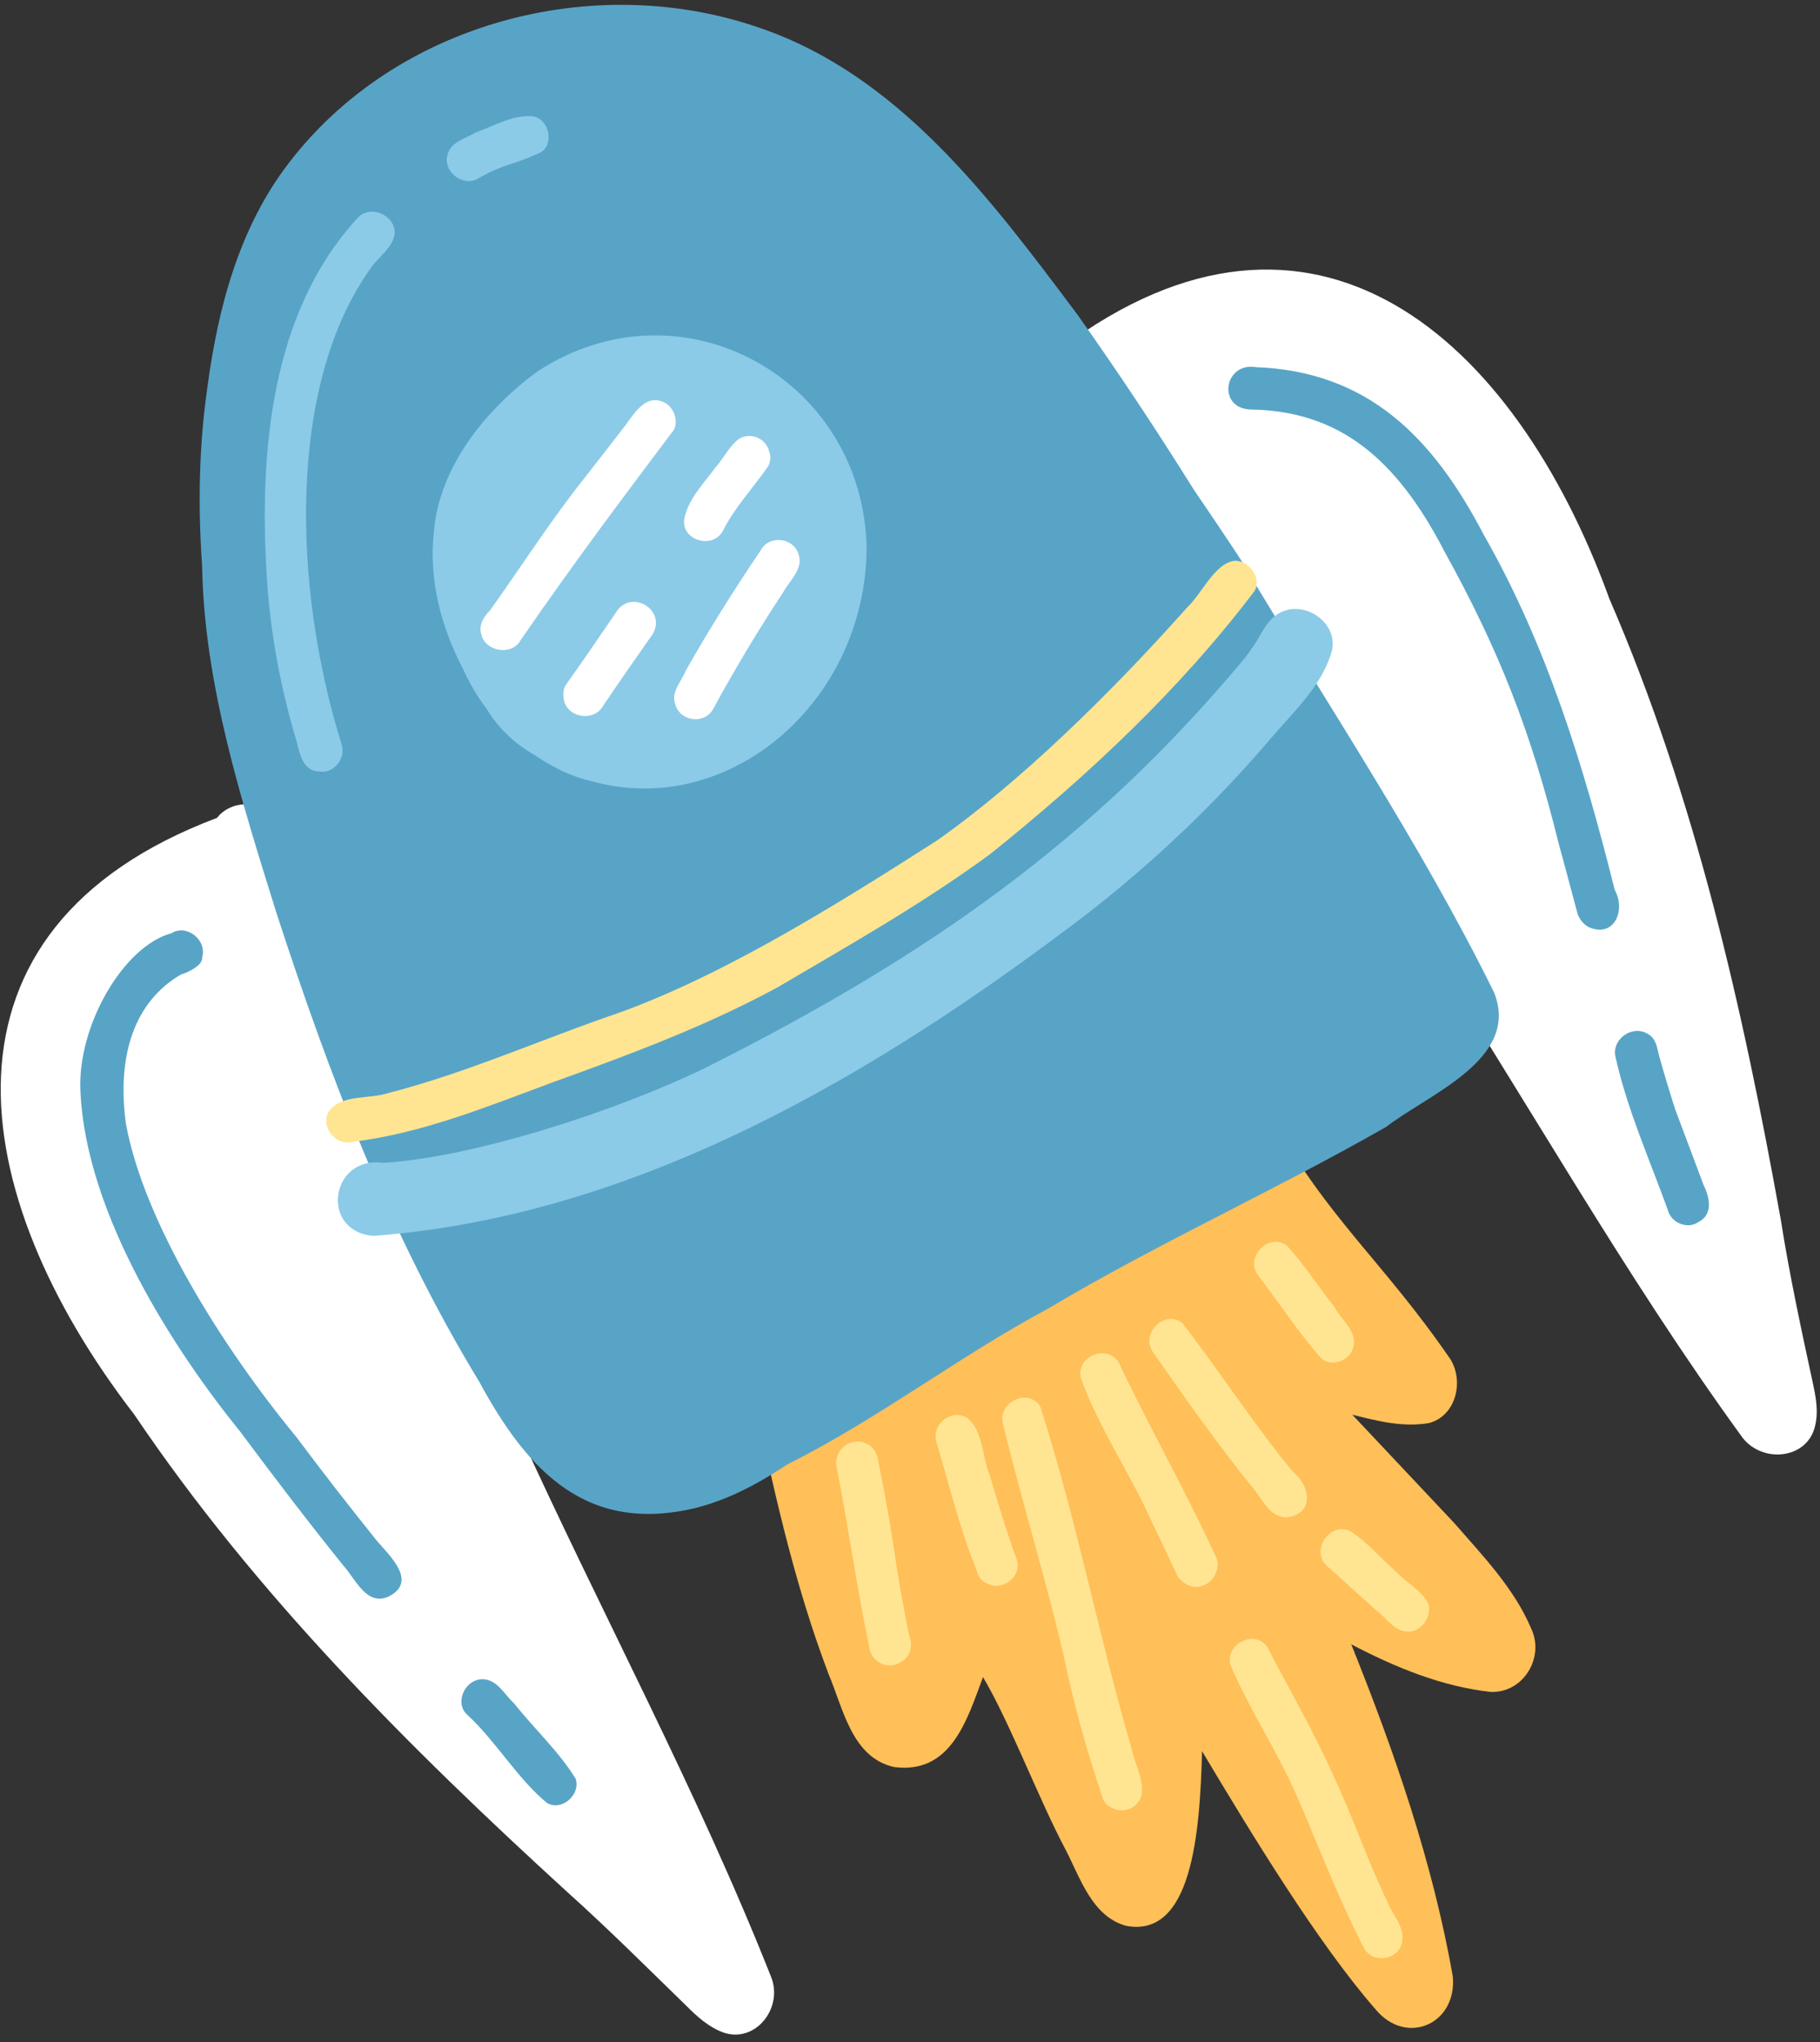 <svg version="1.2" xmlns="http://www.w3.org/2000/svg" viewBox="0 0 172 193" width="172" height="193">
	<rect x="0" y="0" width="172" height="193" fill="#333333" stroke="none"/>
	<title>44423397_9090580-ai</title>
	<style>
		.s0 { fill: #ffbf59 } 
		.s1 { fill: #ffffff } 
		.s2 { fill: #58a4c7 } 
		.s3 { fill: #8bcbe8 } 
		.s4 { fill: #ffe591 } 
	</style>
	<g id="OBJECTS">
		<g id="&lt;Group&gt;">
			<path id="&lt;Path&gt;" class="s0" d="m127.8 133.7c2.4 0.6 4.7 1.2 7.2 0.8 2.5-0.6 3.4-3.8 2.1-6-6.3-9.2-11.7-13.4-16.8-22.7-1.4-2.7-4.6-2.7-7-1.3-12 5.8-23 13.6-35 19.3-0.7 0.3-1.9 0.8-2.3 0.9-1.8 0.8-4.2 0.9-5.2 2.7-0.8 1.2-0.5 2.8 0.3 3.8 1.9 9.2 3.9 18.3 7.2 27 1.4 3.3 2.2 7.9 6.2 8.8 5.4 0.7 6.9-4.5 8.4-8.5 2.5 4.2 5.3 11.6 7.8 16.3 1.4 2.7 2.5 6.3 5.7 7.2 6.2 1.2 7-8.6 7.2-16.5 4.6 7.7 10.9 18.1 16.4 24.4 2.9 3.5 7.7 1.4 7.3-3.1-1.9-10.8-5.5-21.2-9.6-31.4 4.2 2.2 8.6 4 13.2 4.5 3.1 0.1 5.1-3.3 3.8-6-1.6-3.8-4.6-6.9-7.3-10q-4.8-5.1-9.6-10.2z"/>
			<path id="&lt;Path&gt;" class="s1" d="m48.9 135c-7.9-17.3-14.3-33.3-21.1-52.6-0.3-0.8-0.5-1.6-0.7-2.3 0.1-1.4-0.7-2.8-2-3.5-1.4-1-3.5-0.7-4.6 0.7-27.9 10.5-23.9 35.5-7.8 56.4 11.4 16.9 25.9 31.4 40.9 45.1 3.9 3.5 7.6 7.2 11.3 10.8 1 1 2.1 2 3.5 2.5 3 1 5.6-2.3 4.5-5.2-7-17.7-16.1-34.5-24-51.9z"/>
			<path id="&lt;Path&gt;" class="s1" d="m133.8 87.8c-10.4-15.9-20.5-29.9-33.1-46-0.5-0.6-1.1-1.2-1.6-1.8-1.2-0.7-2-2.1-1.9-3.5-0.1-1.8 1.4-3.4 3.1-3.6 23.8-17.8 42.8-1.1 51.8 23.7 8.1 18.7 12.6 38.7 16.2 58.7 0.8 5.1 1.9 10.2 3 15.3 0.3 1.4 0.6 2.8 0.2 4.3-0.8 3-4.9 3.4-6.8 1-11.2-15.4-20.5-32.1-30.9-48.1z"/>
			<path id="&lt;Path&gt;" class="s2" d="m141.2 93.8c-7-14.2-15.9-27.4-24-41q-2.1-3.2-4.3-6.4c-3.5-5.6-7.2-11.2-11.1-16.7-8.1-10.8-16.8-22.6-30.1-27.1-15.7-5.4-34.3-0.4-44.4 12.8-4.7 6.1-6.7 13.7-7.7 21.2-0.8 5.5-0.9 11.2-0.5 16.9 0.2 11.2 3.7 22.1 7 32.7 5 15.4 10.8 30.6 19.2 44.4 4.6 8.5 10.2 14.4 20.5 11.9 3.1-0.8 5.9-2.3 8.6-4.1 8.6-4.3 16.2-10.2 24.6-14.7 10.4-6.2 21.5-11.2 32-17.2 4-3.1 12.7-6.4 10.2-12.7z"/>
			<path id="&lt;Path&gt;" class="s3" d="m120.8 58c-1.3 0.8-1.7 2.3-2.6 3.4-0.2 0.4-0.4 0.5-0.4 0.6q0 0 0 0c-14.5 17.5-30.4 28.5-51.1 38.9-8.4 4.1-22 8.5-30.5 9-5-0.7-6 6.5-0.9 6.9 25-1.9 47.5-15.3 67-30.1 6.5-5 12.4-10.6 17.7-16.8 2.2-2.6 5-5.1 5.9-8.5 0.5-2.7-2.8-4.8-5.1-3.4z"/>
			<path id="&lt;Path&gt;" class="s3" d="m50.8 35.1c-4.9 3.6-9.3 9-9.8 15.2-0.5 4.5 0.7 9 2.8 13q0.9 2 2.2 3.7c0.7 1.2 1.7 2.3 2.8 3.2q0.9 0.7 1.8 1.2 1.6 1.1 3.3 1.8 1 0.4 1.9 0.6c13 3.7 26-7.4 26.1-22-0.3-16-17.5-25.6-31.1-16.7z"/>
			<path id="&lt;Path&gt;" class="s1" d="m62.9 38.1c-1.8-1-2.9 0.9-3.8 2.1-1.7 2.2-2.7 3.5-3.8 4.9-3.2 4-6 8.4-9 12.6-0.6 0.6-1.1 1.4-0.8 2.3 0.4 1.6 2.9 2 3.7 0.5 5.3-7.7 10-13.9 14.5-19.9 0.4-0.9 0-2-0.8-2.5z"/>
			<path id="&lt;Path&gt;" class="s1" d="m58.2 57.9q-2.3 3.4-4.7 6.8c-0.3 0.4-0.3 1-0.2 1.5 0.4 1.7 2.9 2 3.7 0.5q2.3-3.4 4.7-6.8c1.3-2.3-2.1-4.3-3.5-2z"/>
			<path id="&lt;Path&gt;" class="s1" d="m72.7 42.7c-0.3-1.3-1.8-1.9-2.9-1.2-0.9 0.7-1.4 1.8-2.2 2.7-1.1 1.5-2.5 2.9-2.9 4.7-0.5 2.1 2.6 3.1 3.6 1.3 1.1-2.2 2.8-4 4.2-6 0.3-0.4 0.4-1 0.2-1.5z"/>
			<path id="&lt;Path&gt;" class="s1" d="m75.5 52.5c-0.4-1.7-2.8-2-3.6-0.5-2.5 3.7-4.9 7.5-7.1 11.4-0.4 1-1.4 2-1 3.1 0.4 1.7 2.8 2 3.6 0.5q3.1-5.7 6.6-11c0.6-1.1 1.9-2.2 1.5-3.5z"/>
			<path id="&lt;Path&gt;" class="s4" d="m116.7 53c-1.9 0.2-3.1 3.1-4.5 4.4-7.3 8.2-15.8 16.5-23.6 22-10.3 6.6-21.3 13.4-31.5 16.8-6.8 2.4-13.4 5.3-20.4 7.1-1.8 0.6-4.4 0.1-5.6 1.7-0.9 1.4 0.6 3.4 2.3 2.9 6.5-0.8 12.6-3.3 18.8-5.6 7.2-2.6 14.5-5.3 21.3-9 6.8-4 13.7-7.9 20.1-12.6 9.1-7.3 17.9-15.5 25-24.9 0.6-1.2-0.5-2.8-1.9-2.8z"/>
			<path id="&lt;Path&gt;" class="s4" d="m85.9 154.5q-0.6-3-1.1-6-0.7-5-1.7-9.9c-0.1-0.8-0.3-1.7-1.1-2.1-1.5-0.9-3.4 0.6-2.9 2.3 1.1 5.7 1.9 11.4 3.1 17.1 0.3 1.3 1.8 1.9 2.9 1.2 1-0.5 1.2-1.7 0.8-2.6z"/>
			<path id="&lt;Path&gt;" class="s4" d="m96.1 147.4c-1-2.7-1.8-5.4-2.6-8.1-0.7-1.7-0.6-4.1-2.1-5.3-1.5-0.9-3.4 0.6-2.9 2.3 1.2 4 2.2 8.2 3.8 12.1 0.1 0.5 0.4 1 0.9 1.2 1.5 0.9 3.4-0.6 2.9-2.2z"/>
			<path id="&lt;Path&gt;" class="s4" d="m106.9 165.1c-3.1-10.6-5.2-21.7-8.6-32.2-1.2-1.8-4.1-0.3-3.5 1.7 1.8 7.5 4.1 14.8 5.8 22.2 0.9 4.4 2.1 8.6 3.5 12.8 0.1 0.5 0.4 1 0.9 1.2 1.1 0.7 2.6 0.1 2.9-1.2 0.2-1.5-0.7-3-1-4.5z"/>
			<path id="&lt;Path&gt;" class="s4" d="m114.8 146.9c-2.8-6.1-7-13.6-9.1-18.2-1.3-1.8-4.2-0.3-3.5 1.7 1.7 4.6 4.5 8.7 6.5 13.1q1.3 2.7 2.6 5.5c0.3 0.4 0.7 0.7 1.2 0.9 1.7 0.5 3.2-1.5 2.3-3z"/>
			<path id="&lt;Path&gt;" class="s4" d="m131.1 179.7c-2.1-4.4-3.1-7.7-5.5-12.8-1.8-3.9-4.6-8.8-5.8-11.2-1.2-1.8-4.1-0.3-3.5 1.7 1.8 4.2 4.4 8.1 6.2 12.2 1.7 3.8 3.8 9.5 6.4 14.5 0.8 1.5 3.2 1.2 3.6-0.5 0.3-1.5-0.9-2.6-1.4-3.9z"/>
			<path id="&lt;Path&gt;" class="s4" d="m122.2 139.1c-3.2-3.8-6.6-9-10.4-14-1.6-1.4-4 0.8-2.9 2.6 3 4.3 6.1 8.7 9.4 12.8 1 1.1 1.6 2.9 3.3 2.9 2.6-0.3 2.3-2.9 0.6-4.3z"/>
			<path id="&lt;Path&gt;" class="s4" d="m135 151.6c-0.6-1.3-2.1-2-3.1-3.1-1.4-1.2-2.7-2.8-4.3-3.8-1.9-0.9-3.8 1.8-2.2 3.3 1.6 1.4 3.2 2.9 4.8 4.3 0.9 0.7 1.6 1.9 2.9 1.9 1.2 0 2.2-1.3 1.9-2.6z"/>
			<path id="&lt;Path&gt;" class="s4" d="m126.1 123.5c-1.5-1.9-2.8-3.9-4.4-5.7-1.6-1.4-4 0.8-2.9 2.6 2 2.6 3.8 5.4 6 7.9 1 1 2.8 0.3 3.1-1 0.4-1.5-1.2-2.6-1.8-3.8z"/>
			<path id="&lt;Path&gt;" class="s2" d="m35.6 145.6c-3.1-3.9-4.6-5.8-7.6-9.8-7-8.5-14.4-20.3-16.1-29.6-0.9-6.6 0.9-11.6 5.2-14.1 0.7-0.2 2.1-0.9 2-1.6 0.5-1.7-1.5-3.2-2.9-2.3-4.5 1.2-8.9 8.7-8.6 14.9 0.5 11.8 9.1 24.8 15.1 32.2 3.2 4.3 6.4 8.5 9.7 12.6 1.2 1.3 2.2 3.9 4.3 3 2.8-1.4 0.2-3.8-1.1-5.3z"/>
			<path id="&lt;Path&gt;" class="s2" d="m54.4 168.1c-1.6-2.6-3.9-4.7-5.8-7.1-0.9-0.8-1.6-2.3-3-2.3-1.7 0-2.7 2.3-1.4 3.4 2.7 2.5 4.7 6 7.5 8.3 1.4 0.8 3.2-0.8 2.7-2.3z"/>
			<path id="&lt;Path&gt;" class="s2" d="m152.6 84.1c-2.9-11.6-6.4-23.1-12.4-33.6-4.7-9-10.8-15.4-21.5-15.8-3-0.5-3.7 3.8-0.6 4 8.5 0.1 13.9 4.7 18.4 13.4 5.2 9.4 8.2 17.1 10.8 27.6q0.9 3.3 1.8 6.7c0.2 0.5 0.5 0.9 1 1.2 2.4 1.1 3.6-1.5 2.5-3.5z"/>
			<path id="&lt;Path&gt;" class="s2" d="m161 112c-0.9-2.4-1.8-4.8-2.7-7.2q-0.8-2.5-1.5-5c-0.2-0.8-0.3-1.7-1.1-2.1-1.5-0.9-3.5 0.6-3 2.3 1.1 4.9 3.2 9.6 4.9 14.3 0.3 1.3 1.9 1.9 2.9 1.2 1.4-0.7 1.1-2.3 0.5-3.5z"/>
			<path id="&lt;Path&gt;" class="s3" d="m37.3 22c0-1.7-2.3-2.7-3.5-1.4-8.2 8.9-9.3 22.1-8.6 33.7 0.3 5.1 1.2 10.1 2.6 15 0.5 1.3 0.5 3.5 2.3 3.6 1.4 0.3 2.6-1.2 2.2-2.5-4.7-15-5.1-34.1 2.7-45 0.7-1.1 2.2-2 2.3-3.4z"/>
			<path id="&lt;Path&gt;" class="s3" d="m50.4 11c-1.9-0.2-3.7 0.9-5.4 1.5-1 0.6-2.4 0.9-2.7 2.1-0.5 1.6 1.5 3.2 3 2.2 2.5-1.4 3-1.1 5.8-2.4 1.3-0.8 0.8-3.1-0.7-3.4z"/>
		</g>
	</g>
</svg>